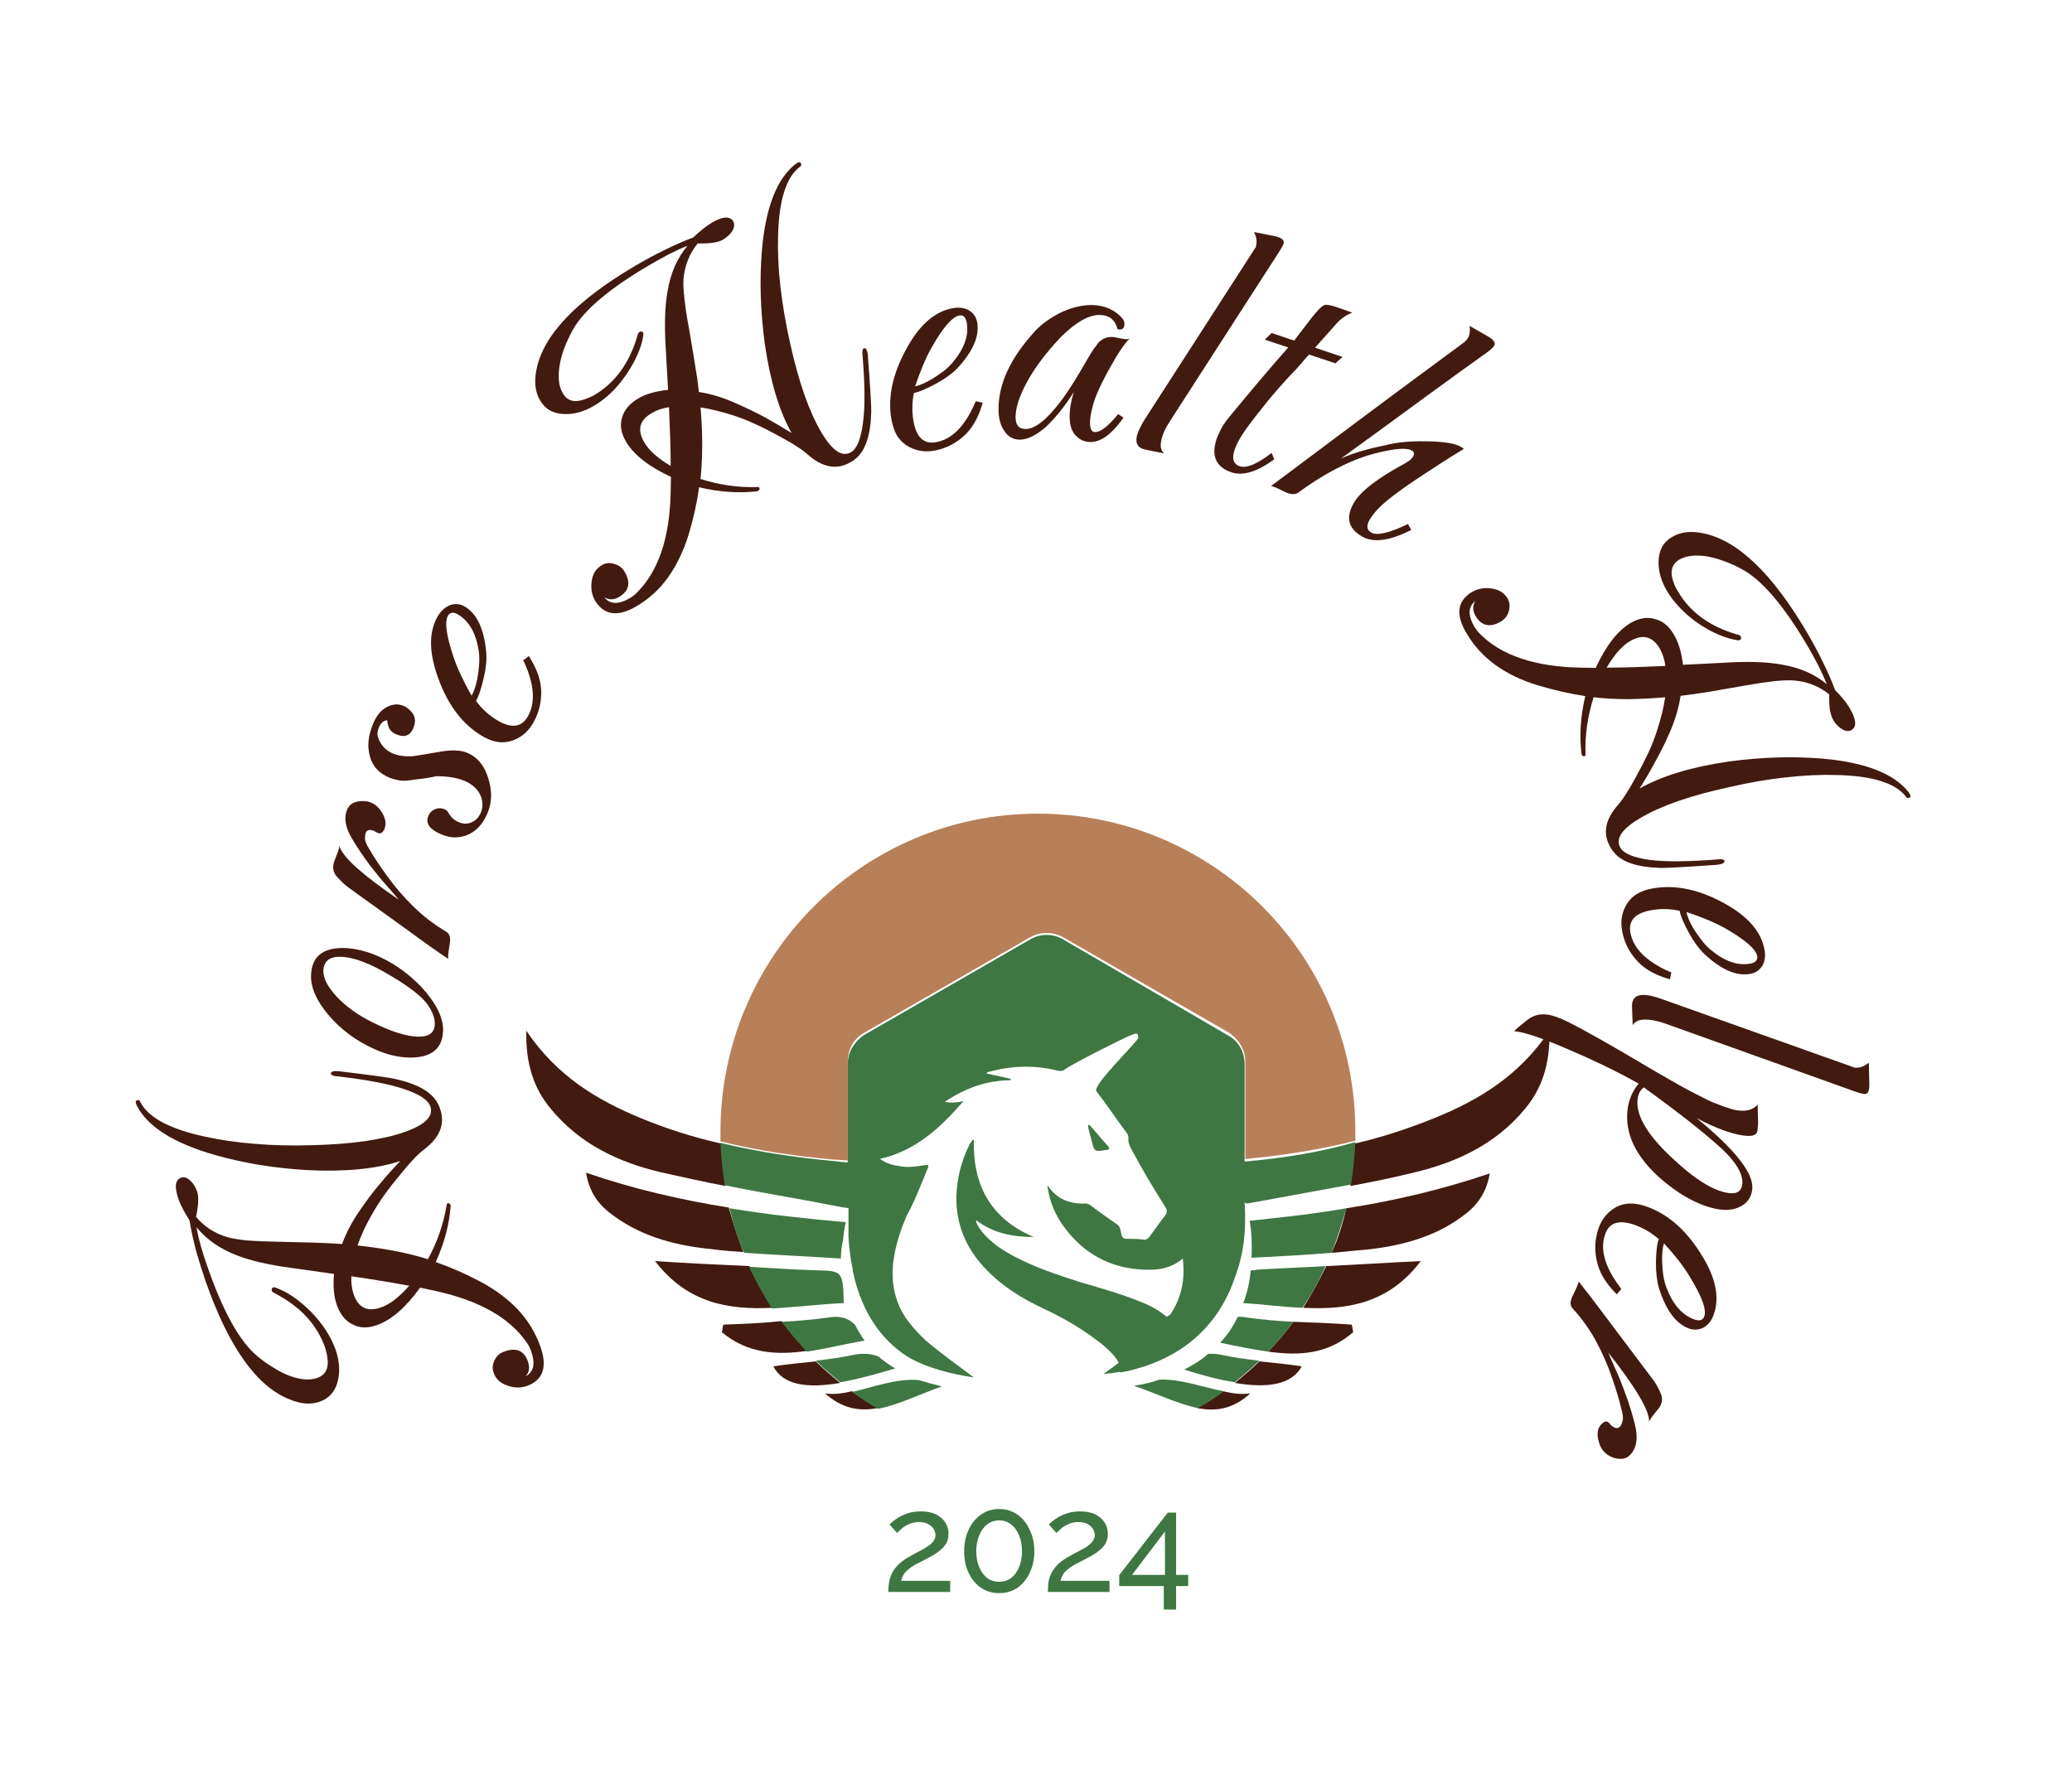<svg xmlns="http://www.w3.org/2000/svg" version="1.1" xmlns:xlink="http://www.w3.org/1999/xlink" xmlns:svgjs="http://svgjs.dev/svgjs" viewBox="0 0 8.74 7.463"><g transform="matrix(1,0,0,1,4.378,5.922)"><g transform="matrix(1,0,0,1,0,0)"><path d=" M -2.098 -0.239 Q -2.054 -0.113 -2.153 -0.075 Q -2.195 -0.06 -2.238 -0.076 Q -2.283 -0.091 -2.296 -0.131 Q -2.306 -0.159 -2.289 -0.188 Q -2.277 -0.211 -2.249 -0.22 Q -2.175 -0.246 -2.151 -0.177 Q -2.138 -0.14 -2.161 -0.115 Q -2.109 -0.142 -2.138 -0.222 Q -2.144 -0.24 -2.154 -0.254 Q -2.262 -0.415 -2.545 -0.476 L -2.606 -0.489 Q -2.697 -0.363 -2.788 -0.331 Q -2.847 -0.31 -2.891 -0.334 Q -2.936 -0.356 -2.957 -0.415 Q -2.976 -0.468 -2.969 -0.547 L -3.147 -0.572 Q -3.291 -0.591 -3.378 -0.625 Q -3.486 -0.666 -3.549 -0.744 Q -3.542 -0.704 -3.53 -0.661 Q -3.518 -0.619 -3.501 -0.572 Q -3.404 -0.294 -3.294 -0.201 Q -3.258 -0.171 -3.222 -0.15 Q -3.187 -0.128 -3.154 -0.116 Q -3.086 -0.092 -3.04 -0.108 Q -2.987 -0.127 -2.997 -0.193 Q -3 -0.216 -3.007 -0.237 Q -3.059 -0.384 -3.224 -0.468 Q -3.232 -0.472 -3.232 -0.48 Q -3.233 -0.487 -3.225 -0.49 Q -3.221 -0.491 -3.218 -0.49 Q -3.18 -0.477 -3.142 -0.451 Q -3.104 -0.425 -3.066 -0.387 Q -2.992 -0.311 -2.962 -0.226 Q -2.939 -0.159 -2.952 -0.1 Q -2.967 -0.03 -3.029 -0.008 Q -3.085 0.012 -3.155 -0.017 Q -3.364 -0.098 -3.51 -0.514 Q -3.533 -0.581 -3.551 -0.645 Q -3.568 -0.71 -3.579 -0.774 Q -3.611 -0.823 -3.625 -0.862 Q -3.652 -0.94 -3.614 -0.953 Q -3.596 -0.959 -3.577 -0.942 Q -3.557 -0.925 -3.547 -0.896 Q -3.541 -0.88 -3.542 -0.853 Q -3.543 -0.826 -3.551 -0.788 Q -3.498 -0.724 -3.415 -0.701 Q -3.385 -0.693 -3.334 -0.688 Q -3.283 -0.684 -3.213 -0.683 Q -3.125 -0.681 -3.056 -0.679 Q -2.986 -0.677 -2.935 -0.673 Q -2.908 -0.747 -2.858 -0.818 Q -2.82 -0.874 -2.778 -0.924 Q -2.736 -0.975 -2.69 -1.023 Q -2.844 -0.973 -3.082 -0.985 Q -3.186 -0.991 -3.284 -1.007 Q -3.381 -1.023 -3.472 -1.049 Q -3.734 -1.124 -3.802 -1.259 L -3.804 -1.266 Q -3.808 -1.277 -3.801 -1.279 Q -3.79 -1.283 -3.787 -1.274 Q -3.738 -1.175 -3.517 -1.127 Q -3.419 -1.105 -3.305 -1.096 Q -3.191 -1.086 -3.063 -1.09 Q -2.813 -1.096 -2.67 -1.146 Q -2.541 -1.192 -2.563 -1.254 Q -2.577 -1.295 -2.674 -1.327 Q -2.767 -1.359 -2.958 -1.381 Q -2.976 -1.382 -2.982 -1.39 L -2.982 -1.391 Q -2.985 -1.397 -2.974 -1.401 Q -2.965 -1.404 -2.947 -1.402 Q -2.748 -1.378 -2.713 -1.37 Q -2.567 -1.338 -2.531 -1.265 Q -2.527 -1.259 -2.526 -1.255 Q -2.524 -1.25 -2.522 -1.244 Q -2.488 -1.149 -2.589 -1.072 Q -2.607 -1.059 -2.631 -1.034 Q -2.656 -1.008 -2.689 -0.967 Q -2.727 -0.922 -2.759 -0.877 Q -2.79 -0.833 -2.813 -0.791 Q -2.831 -0.759 -2.845 -0.729 Q -2.859 -0.698 -2.87 -0.667 Q -2.788 -0.658 -2.714 -0.644 Q -2.64 -0.63 -2.573 -0.609 Q -2.513 -0.719 -2.494 -0.838 Q -2.493 -0.847 -2.484 -0.845 Q -2.478 -0.842 -2.477 -0.834 Q -2.486 -0.715 -2.54 -0.597 Q -2.445 -0.564 -2.351 -0.514 Q -2.256 -0.463 -2.192 -0.395 Q -2.129 -0.327 -2.098 -0.239 M -2.652 -0.497 Q -2.705 -0.507 -2.766 -0.517 Q -2.827 -0.527 -2.896 -0.537 Q -2.898 -0.495 -2.886 -0.46 Q -2.856 -0.375 -2.77 -0.406 Q -2.715 -0.425 -2.652 -0.497 M -2.509 -1.573 Q -2.513 -1.456 -2.656 -1.46 Q -2.727 -1.462 -2.804 -1.498 Q -2.917 -1.55 -2.993 -1.64 Q -3.068 -1.729 -3.066 -1.807 Q -3.062 -1.926 -2.923 -1.922 Q -2.85 -1.919 -2.771 -1.882 Q -2.676 -1.837 -2.599 -1.756 Q -2.507 -1.655 -2.509 -1.573 M -2.544 -1.6 Q -2.543 -1.637 -2.572 -1.68 Q -2.609 -1.734 -2.73 -1.805 Q -2.859 -1.883 -2.94 -1.885 Q -3.012 -1.887 -3.014 -1.826 Q -3.015 -1.778 -2.956 -1.715 Q -2.898 -1.654 -2.808 -1.609 Q -2.689 -1.55 -2.616 -1.548 Q -2.546 -1.546 -2.544 -1.6 M -2.487 -1.876 Q -2.556 -1.922 -2.658 -1.997 Q -2.76 -2.071 -2.891 -2.165 Q -2.92 -2.185 -2.936 -2.201 Q -2.952 -2.217 -2.961 -2.228 Q -2.98 -2.254 -2.968 -2.288 L -2.956 -2.319 Q -2.952 -2.33 -2.949 -2.339 Q -2.947 -2.347 -2.947 -2.354 Q -2.938 -2.319 -2.874 -2.261 Q -2.81 -2.204 -2.696 -2.126 Q -2.714 -2.148 -2.745 -2.183 Q -2.776 -2.217 -2.816 -2.269 Q -2.859 -2.326 -2.894 -2.385 Q -2.929 -2.444 -2.919 -2.489 Q -2.911 -2.525 -2.884 -2.536 Q -2.857 -2.546 -2.827 -2.54 Q -2.791 -2.532 -2.769 -2.497 Q -2.747 -2.463 -2.753 -2.436 Q -2.755 -2.425 -2.762 -2.414 Q -2.77 -2.404 -2.779 -2.406 Q -2.787 -2.408 -2.793 -2.412 Q -2.8 -2.417 -2.809 -2.419 Q -2.833 -2.424 -2.837 -2.402 Q -2.839 -2.394 -2.838 -2.38 Q -2.837 -2.366 -2.82 -2.339 Q -2.789 -2.286 -2.743 -2.223 Q -2.697 -2.159 -2.636 -2.099 Q -2.575 -2.038 -2.496 -1.991 Q -2.474 -1.978 -2.481 -1.939 Q -2.49 -1.885 -2.487 -1.876 M -2.321 -2.493 Q -2.351 -2.419 -2.412 -2.397 Q -2.463 -2.379 -2.515 -2.401 Q -2.591 -2.432 -2.571 -2.48 Q -2.564 -2.498 -2.545 -2.507 Q -2.524 -2.516 -2.504 -2.508 Q -2.492 -2.503 -2.487 -2.494 Q -2.472 -2.465 -2.443 -2.453 Q -2.415 -2.441 -2.39 -2.452 Q -2.363 -2.463 -2.35 -2.493 Q -2.337 -2.524 -2.348 -2.558 Q -2.365 -2.605 -2.42 -2.628 Q -2.468 -2.647 -2.538 -2.647 Q -2.557 -2.642 -2.586 -2.638 Q -2.616 -2.634 -2.656 -2.629 Q -2.678 -2.626 -2.698 -2.63 Q -2.718 -2.634 -2.736 -2.641 Q -2.799 -2.667 -2.817 -2.728 Q -2.836 -2.792 -2.805 -2.866 Q -2.797 -2.887 -2.784 -2.905 Q -2.771 -2.924 -2.753 -2.935 Q -2.713 -2.959 -2.676 -2.944 Q -2.66 -2.937 -2.649 -2.925 Q -2.616 -2.896 -2.634 -2.851 Q -2.654 -2.802 -2.705 -2.823 Q -2.72 -2.829 -2.728 -2.838 Q -2.741 -2.849 -2.745 -2.883 Q -2.768 -2.881 -2.78 -2.852 Q -2.79 -2.827 -2.783 -2.81 Q -2.767 -2.762 -2.719 -2.742 Q -2.686 -2.729 -2.64 -2.731 Q -2.633 -2.731 -2.523 -2.75 Q -2.448 -2.763 -2.408 -2.746 Q -2.344 -2.72 -2.319 -2.64 Q -2.293 -2.56 -2.321 -2.493 M -2.133 -2.865 Q -2.166 -2.812 -2.224 -2.795 Q -2.256 -2.786 -2.287 -2.793 Q -2.318 -2.8 -2.35 -2.82 Q -2.476 -2.898 -2.536 -3.079 Q -2.587 -3.232 -2.529 -3.326 Q -2.509 -3.357 -2.479 -3.369 Q -2.446 -3.38 -2.416 -3.362 Q -2.34 -3.315 -2.327 -3.169 Q -2.323 -3.123 -2.338 -3.06 Q -2.354 -2.991 -2.37 -2.965 Q -2.336 -2.917 -2.284 -2.885 Q -2.195 -2.83 -2.154 -2.895 Q -2.101 -2.981 -2.166 -3.126 L -2.171 -3.136 L -2.147 -3.154 L -2.142 -3.145 Q -2.094 -3.068 -2.095 -2.997 Q -2.096 -2.925 -2.133 -2.865 M -2.389 -2.987 Q -2.374 -3.011 -2.364 -3.061 Q -2.359 -3.09 -2.357 -3.118 Q -2.355 -3.146 -2.358 -3.171 Q -2.374 -3.285 -2.444 -3.328 Q -2.474 -3.347 -2.488 -3.325 Q -2.511 -3.287 -2.465 -3.15 Q -2.442 -3.081 -2.389 -2.987 M -1.695 -3.363 Q -1.81 -3.296 -1.867 -3.386 Q -1.889 -3.424 -1.882 -3.47 Q -1.876 -3.516 -1.84 -3.537 Q -1.814 -3.553 -1.782 -3.541 Q -1.757 -3.533 -1.743 -3.509 Q -1.703 -3.441 -1.767 -3.403 Q -1.8 -3.384 -1.829 -3.402 Q -1.793 -3.356 -1.72 -3.399 Q -1.703 -3.409 -1.692 -3.421 Q -1.554 -3.558 -1.549 -3.848 L -1.548 -3.91 Q -1.688 -3.975 -1.737 -4.058 Q -1.769 -4.112 -1.754 -4.16 Q -1.741 -4.208 -1.687 -4.24 Q -1.639 -4.269 -1.56 -4.277 L -1.57 -4.456 Q -1.579 -4.602 -1.562 -4.694 Q -1.543 -4.808 -1.478 -4.885 Q -1.516 -4.87 -1.555 -4.85 Q -1.595 -4.829 -1.638 -4.804 Q -1.892 -4.655 -1.962 -4.53 Q -1.984 -4.489 -1.999 -4.45 Q -2.013 -4.411 -2.018 -4.376 Q -2.029 -4.305 -2.004 -4.263 Q -1.976 -4.214 -1.913 -4.237 Q -1.891 -4.244 -1.871 -4.255 Q -1.737 -4.334 -1.687 -4.513 Q -1.684 -4.521 -1.676 -4.523 Q -1.669 -4.525 -1.665 -4.518 Q -1.663 -4.513 -1.664 -4.511 Q -1.669 -4.471 -1.688 -4.428 Q -1.706 -4.386 -1.736 -4.342 Q -1.796 -4.254 -1.874 -4.209 Q -1.935 -4.173 -1.996 -4.175 Q -2.067 -4.176 -2.1 -4.233 Q -2.13 -4.284 -2.116 -4.358 Q -2.076 -4.579 -1.696 -4.802 Q -1.635 -4.838 -1.575 -4.867 Q -1.515 -4.897 -1.454 -4.92 Q -1.412 -4.96 -1.376 -4.982 Q -1.306 -5.023 -1.285 -4.988 Q -1.276 -4.972 -1.288 -4.949 Q -1.301 -4.927 -1.328 -4.911 Q -1.343 -4.902 -1.369 -4.898 Q -1.396 -4.894 -1.435 -4.895 Q -1.487 -4.831 -1.495 -4.745 Q -1.497 -4.713 -1.491 -4.663 Q -1.486 -4.612 -1.473 -4.543 Q -1.458 -4.457 -1.447 -4.388 Q -1.435 -4.319 -1.43 -4.268 Q -1.352 -4.256 -1.273 -4.22 Q -1.211 -4.193 -1.153 -4.162 Q -1.095 -4.13 -1.039 -4.095 Q -1.118 -4.236 -1.152 -4.472 Q -1.166 -4.575 -1.169 -4.674 Q -1.172 -4.773 -1.164 -4.868 Q -1.14 -5.139 -1.021 -5.231 L -1.014 -5.235 Q -1.004 -5.241 -1 -5.234 Q -0.995 -5.224 -1.003 -5.219 Q -1.091 -5.153 -1.096 -4.926 Q -1.099 -4.826 -1.086 -4.712 Q -1.073 -4.598 -1.045 -4.473 Q -0.991 -4.229 -0.914 -4.099 Q -0.845 -3.981 -0.788 -4.014 Q -0.751 -4.036 -0.738 -4.137 Q -0.724 -4.235 -0.74 -4.427 Q -0.742 -4.444 -0.736 -4.451 L -0.734 -4.452 Q -0.729 -4.456 -0.723 -4.446 Q -0.718 -4.438 -0.717 -4.42 Q -0.702 -4.219 -0.703 -4.183 Q -0.707 -4.034 -0.771 -3.985 Q -0.776 -3.98 -0.78 -3.978 Q -0.784 -3.975 -0.79 -3.972 Q -0.877 -3.921 -0.972 -4.005 Q -0.988 -4.02 -1.018 -4.039 Q -1.047 -4.058 -1.094 -4.083 Q -1.146 -4.112 -1.195 -4.134 Q -1.245 -4.157 -1.29 -4.171 Q -1.325 -4.182 -1.358 -4.19 Q -1.39 -4.198 -1.423 -4.203 Q -1.416 -4.121 -1.416 -4.046 Q -1.416 -3.971 -1.423 -3.901 Q -1.304 -3.863 -1.183 -3.867 Q -1.174 -3.868 -1.174 -3.859 Q -1.176 -3.852 -1.184 -3.849 Q -1.303 -3.836 -1.429 -3.866 Q -1.443 -3.766 -1.474 -3.664 Q -1.506 -3.562 -1.56 -3.486 Q -1.614 -3.41 -1.695 -3.363 M -1.549 -3.956 Q -1.549 -4.01 -1.551 -4.072 Q -1.553 -4.135 -1.556 -4.204 Q -1.597 -4.198 -1.629 -4.179 Q -1.707 -4.134 -1.66 -4.055 Q -1.631 -4.005 -1.549 -3.956 M -0.44 -4.02 Q -0.501 -4.01 -0.553 -4.042 Q -0.58 -4.06 -0.596 -4.087 Q -0.611 -4.115 -0.618 -4.153 Q -0.643 -4.298 -0.547 -4.464 Q -0.467 -4.603 -0.358 -4.622 Q -0.321 -4.628 -0.293 -4.614 Q -0.262 -4.596 -0.256 -4.561 Q -0.241 -4.474 -0.341 -4.367 Q -0.373 -4.334 -0.43 -4.303 Q -0.493 -4.269 -0.523 -4.264 Q -0.535 -4.206 -0.525 -4.146 Q -0.507 -4.043 -0.431 -4.056 Q -0.331 -4.073 -0.267 -4.218 L -0.262 -4.229 L -0.233 -4.223 L -0.236 -4.212 Q -0.262 -4.126 -0.316 -4.079 Q -0.37 -4.032 -0.44 -4.02 M -0.518 -4.292 Q -0.491 -4.297 -0.446 -4.323 Q -0.421 -4.339 -0.399 -4.355 Q -0.377 -4.372 -0.36 -4.392 Q -0.286 -4.48 -0.3 -4.56 Q -0.306 -4.595 -0.331 -4.591 Q -0.376 -4.583 -0.447 -4.458 Q -0.483 -4.395 -0.518 -4.292 M 0.221 -4.057 Q 0.186 -4.058 0.164 -4.08 Q 0.132 -4.108 0.134 -4.172 Q 0.135 -4.214 0.151 -4.267 Q 0.094 -4.177 0.033 -4.12 Q -0.03 -4.066 -0.078 -4.067 Q -0.12 -4.068 -0.143 -4.106 Q -0.168 -4.142 -0.166 -4.205 Q -0.162 -4.358 -0.02 -4.516 Q 0.003 -4.543 0.032 -4.564 Q 0.062 -4.586 0.096 -4.603 Q 0.166 -4.636 0.231 -4.635 Q 0.309 -4.632 0.355 -4.58 Q 0.366 -4.568 0.365 -4.554 Q 0.364 -4.526 0.336 -4.533 Q 0.321 -4.592 0.262 -4.593 Q 0.194 -4.595 0.1 -4.503 Q 0.067 -4.469 0.037 -4.432 Q 0.007 -4.395 -0.02 -4.354 Q -0.092 -4.24 -0.094 -4.167 Q -0.096 -4.113 -0.054 -4.112 Q -0.008 -4.11 0.055 -4.179 Q 0.09 -4.217 0.127 -4.272 Q 0.164 -4.328 0.205 -4.4 Q 0.222 -4.43 0.235 -4.449 Q 0.249 -4.468 0.257 -4.478 Q 0.283 -4.503 0.319 -4.5 L 0.351 -4.494 Q 0.371 -4.489 0.386 -4.492 Q 0.371 -4.478 0.35 -4.447 Q 0.329 -4.416 0.302 -4.367 Q 0.273 -4.315 0.254 -4.272 Q 0.235 -4.229 0.228 -4.195 Q 0.224 -4.179 0.222 -4.166 Q 0.22 -4.152 0.22 -4.141 Q 0.219 -4.099 0.241 -4.099 Q 0.274 -4.098 0.332 -4.167 L 0.338 -4.175 L 0.361 -4.16 L 0.354 -4.15 Q 0.285 -4.056 0.221 -4.057 M 0.453 -4.025 Q 0.408 -4.034 0.417 -4.08 Q 0.423 -4.108 0.451 -4.153 L 0.915 -4.873 Q 0.919 -4.878 0.92 -4.882 Q 0.921 -4.887 0.921 -4.89 Q 0.926 -4.914 0.912 -4.943 L 0.997 -4.926 Q 1.041 -4.917 1.037 -4.896 Q 1.035 -4.887 1.021 -4.865 L 0.559 -4.148 Q 0.528 -4.102 0.52 -4.062 Q 0.513 -4.026 0.532 -4.009 L 0.453 -4.025 M 0.817 -3.929 Q 0.718 -3.962 0.754 -4.071 Q 0.762 -4.092 0.773 -4.113 Q 0.785 -4.135 0.801 -4.155 Q 0.954 -4.341 1.056 -4.456 L 0.957 -4.489 L 0.986 -4.517 L 1.081 -4.485 L 1.153 -4.579 Q 1.192 -4.629 1.209 -4.635 Q 1.222 -4.639 1.261 -4.626 L 1.326 -4.603 Q 1.286 -4.587 1.259 -4.556 L 1.169 -4.455 L 1.285 -4.416 L 1.255 -4.389 L 1.144 -4.426 Q 1.125 -4.406 1.107 -4.384 Q 1.089 -4.363 1.068 -4.342 Q 1.012 -4.282 0.968 -4.228 Q 0.917 -4.165 0.883 -4.119 Q 0.85 -4.072 0.837 -4.043 Q 0.805 -3.97 0.851 -3.955 Q 0.894 -3.94 0.986 -4.011 L 0.997 -3.984 Q 0.889 -3.905 0.817 -3.929 M 0.983 -3.871 Q 1.092 -3.953 1.297 -4.106 Q 1.501 -4.259 1.801 -4.48 Q 1.805 -4.484 1.808 -4.488 Q 1.811 -4.491 1.814 -4.496 Q 1.825 -4.515 1.821 -4.547 L 1.896 -4.504 Q 1.935 -4.482 1.925 -4.464 Q 1.919 -4.454 1.9 -4.439 Q 1.803 -4.37 1.648 -4.257 Q 1.493 -4.143 1.278 -3.987 Q 1.315 -4.004 1.362 -4.018 Q 1.409 -4.032 1.464 -4.043 Q 1.502 -4.053 1.545 -4.057 Q 1.589 -4.061 1.636 -4.06 Q 1.745 -4.059 1.784 -4.037 Q 1.794 -4.031 1.797 -4.028 Q 1.752 -4.001 1.713 -3.976 Q 1.673 -3.95 1.638 -3.927 Q 1.468 -3.817 1.424 -3.763 Q 1.408 -3.744 1.399 -3.729 Q 1.378 -3.691 1.406 -3.675 Q 1.443 -3.654 1.561 -3.711 L 1.575 -3.686 Q 1.439 -3.617 1.368 -3.658 Q 1.28 -3.708 1.332 -3.799 Q 1.374 -3.873 1.547 -3.966 Q 1.574 -3.981 1.583 -3.996 Q 1.592 -4.013 1.577 -4.021 Q 1.562 -4.03 1.528 -4.028 Q 1.494 -4.026 1.443 -4.014 Q 1.362 -3.996 1.276 -3.953 Q 1.19 -3.911 1.099 -3.844 Q 1.077 -3.829 1.041 -3.847 Q 0.994 -3.871 0.983 -3.871 M 1.807 -3.252 Q 1.739 -3.367 1.829 -3.423 Q 1.868 -3.446 1.913 -3.439 Q 1.96 -3.433 1.981 -3.397 Q 1.996 -3.37 1.985 -3.339 Q 1.977 -3.314 1.952 -3.299 Q 1.884 -3.26 1.846 -3.323 Q 1.827 -3.357 1.845 -3.386 Q 1.799 -3.35 1.842 -3.276 Q 1.852 -3.26 1.864 -3.248 Q 2.001 -3.11 2.291 -3.105 L 2.353 -3.104 Q 2.418 -3.245 2.501 -3.294 Q 2.556 -3.325 2.603 -3.31 Q 2.652 -3.298 2.683 -3.244 Q 2.712 -3.195 2.721 -3.117 L 2.9 -3.126 Q 3.045 -3.135 3.137 -3.118 Q 3.251 -3.099 3.328 -3.035 Q 3.313 -3.072 3.293 -3.112 Q 3.273 -3.151 3.248 -3.194 Q 3.099 -3.448 2.974 -3.518 Q 2.933 -3.541 2.893 -3.555 Q 2.854 -3.569 2.819 -3.575 Q 2.748 -3.585 2.706 -3.561 Q 2.658 -3.532 2.68 -3.469 Q 2.687 -3.447 2.699 -3.428 Q 2.777 -3.293 2.956 -3.243 Q 2.965 -3.241 2.966 -3.232 Q 2.968 -3.226 2.961 -3.222 Q 2.957 -3.219 2.955 -3.22 Q 2.914 -3.226 2.872 -3.244 Q 2.829 -3.262 2.785 -3.292 Q 2.698 -3.353 2.652 -3.431 Q 2.617 -3.492 2.618 -3.552 Q 2.619 -3.624 2.676 -3.657 Q 2.727 -3.687 2.801 -3.673 Q 3.022 -3.632 3.245 -3.252 Q 3.281 -3.191 3.31 -3.131 Q 3.34 -3.071 3.363 -3.01 Q 3.404 -2.969 3.425 -2.933 Q 3.466 -2.862 3.432 -2.842 Q 3.415 -2.832 3.393 -2.845 Q 3.37 -2.858 3.355 -2.884 Q 3.346 -2.899 3.341 -2.926 Q 3.337 -2.952 3.338 -2.992 Q 3.274 -3.044 3.188 -3.051 Q 3.157 -3.053 3.106 -3.048 Q 3.055 -3.042 2.986 -3.03 Q 2.9 -3.015 2.831 -3.003 Q 2.762 -2.992 2.711 -2.986 Q 2.699 -2.908 2.664 -2.829 Q 2.637 -2.767 2.605 -2.71 Q 2.574 -2.652 2.538 -2.595 Q 2.68 -2.675 2.915 -2.709 Q 3.019 -2.723 3.118 -2.726 Q 3.217 -2.729 3.311 -2.721 Q 3.582 -2.697 3.674 -2.578 L 3.678 -2.571 Q 3.684 -2.561 3.677 -2.557 Q 3.667 -2.551 3.662 -2.56 Q 3.596 -2.647 3.369 -2.652 Q 3.269 -2.655 3.155 -2.642 Q 3.042 -2.63 2.917 -2.601 Q 2.672 -2.548 2.542 -2.471 Q 2.424 -2.402 2.457 -2.345 Q 2.479 -2.308 2.58 -2.294 Q 2.678 -2.281 2.87 -2.296 Q 2.887 -2.299 2.895 -2.292 L 2.896 -2.291 Q 2.899 -2.285 2.889 -2.279 Q 2.881 -2.275 2.863 -2.273 Q 2.663 -2.259 2.627 -2.26 Q 2.477 -2.264 2.428 -2.328 Q 2.424 -2.333 2.421 -2.337 Q 2.419 -2.341 2.415 -2.347 Q 2.364 -2.434 2.449 -2.528 Q 2.463 -2.544 2.482 -2.574 Q 2.501 -2.604 2.526 -2.65 Q 2.555 -2.703 2.578 -2.752 Q 2.6 -2.801 2.614 -2.847 Q 2.625 -2.882 2.633 -2.914 Q 2.641 -2.947 2.646 -2.98 Q 2.565 -2.973 2.489 -2.972 Q 2.414 -2.972 2.344 -2.98 Q 2.306 -2.86 2.31 -2.74 Q 2.311 -2.731 2.302 -2.731 Q 2.295 -2.733 2.293 -2.741 Q 2.279 -2.859 2.309 -2.985 Q 2.21 -3 2.107 -3.031 Q 2.005 -3.062 1.929 -3.117 Q 1.854 -3.171 1.807 -3.252 M 2.399 -3.105 Q 2.453 -3.105 2.516 -3.107 Q 2.578 -3.109 2.647 -3.112 Q 2.641 -3.154 2.623 -3.186 Q 2.577 -3.263 2.498 -3.217 Q 2.448 -3.188 2.399 -3.105 M 2.464 -1.996 Q 2.453 -2.058 2.485 -2.109 Q 2.503 -2.137 2.53 -2.152 Q 2.558 -2.168 2.596 -2.174 Q 2.742 -2.199 2.907 -2.104 Q 3.046 -2.024 3.065 -1.914 Q 3.072 -1.878 3.057 -1.849 Q 3.039 -1.819 3.005 -1.813 Q 2.917 -1.797 2.81 -1.898 Q 2.777 -1.93 2.746 -1.986 Q 2.712 -2.049 2.707 -2.079 Q 2.649 -2.092 2.589 -2.082 Q 2.486 -2.064 2.499 -1.988 Q 2.517 -1.888 2.662 -1.823 L 2.672 -1.819 L 2.666 -1.79 L 2.656 -1.793 Q 2.569 -1.819 2.523 -1.873 Q 2.476 -1.926 2.464 -1.996 M 2.736 -2.074 Q 2.74 -2.047 2.766 -2.003 Q 2.782 -1.978 2.799 -1.956 Q 2.816 -1.933 2.835 -1.917 Q 2.923 -1.842 3.004 -1.856 Q 3.038 -1.862 3.034 -1.888 Q 3.026 -1.932 2.901 -2.004 Q 2.838 -2.04 2.736 -2.074 M 2.506 -1.676 Q 2.505 -1.723 2.552 -1.724 Q 2.581 -1.725 2.631 -1.707 L 3.438 -1.42 Q 3.443 -1.417 3.447 -1.417 Q 3.452 -1.417 3.455 -1.417 Q 3.48 -1.418 3.505 -1.438 L 3.507 -1.351 Q 3.509 -1.306 3.488 -1.306 Q 3.478 -1.306 3.454 -1.314 L 2.65 -1.602 Q 2.598 -1.621 2.558 -1.62 Q 2.521 -1.619 2.509 -1.596 L 2.506 -1.676 M 2.009 -1.571 Q 2.019 -1.582 2.033 -1.593 Q 2.046 -1.604 2.065 -1.619 Q 2.103 -1.648 2.149 -1.641 Q 2.182 -1.637 2.239 -1.609 Q 2.283 -1.587 2.37 -1.538 Q 2.457 -1.489 2.588 -1.411 Q 2.627 -1.388 2.68 -1.358 Q 2.733 -1.327 2.803 -1.292 Q 2.82 -1.283 2.842 -1.273 Q 2.864 -1.264 2.893 -1.253 Q 2.911 -1.247 2.925 -1.243 Q 2.94 -1.238 2.951 -1.237 Q 3.007 -1.229 3.036 -1.261 L 3.038 -1.181 Q 3.037 -1.168 3.036 -1.16 Q 3.035 -1.152 3.035 -1.15 Q 3.031 -1.123 2.975 -1.131 Q 2.897 -1.142 2.779 -1.204 Q 3.027 -1.001 3.013 -0.902 Q 3.007 -0.854 2.963 -0.831 Q 2.926 -0.812 2.875 -0.819 Q 2.805 -0.829 2.721 -0.879 Q 2.636 -0.933 2.578 -0.997 Q 2.47 -1.117 2.488 -1.246 Q 2.497 -1.305 2.534 -1.35 Q 2.461 -1.391 2.386 -1.427 Q 2.311 -1.463 2.231 -1.497 Q 2.072 -1.566 2.009 -1.571 M 2.53 -1.286 Q 2.516 -1.187 2.668 -1.043 Q 2.815 -0.902 2.914 -0.888 Q 2.965 -0.881 2.971 -0.924 Q 2.979 -0.985 2.888 -1.072 Q 2.836 -1.12 2.753 -1.186 Q 2.669 -1.252 2.556 -1.334 Q 2.534 -1.318 2.53 -1.286 M 2.365 -0.74 Q 2.386 -0.799 2.439 -0.829 Q 2.468 -0.844 2.5 -0.844 Q 2.531 -0.844 2.568 -0.831 Q 2.707 -0.782 2.805 -0.618 Q 2.888 -0.48 2.851 -0.376 Q 2.839 -0.341 2.812 -0.323 Q 2.782 -0.305 2.748 -0.316 Q 2.665 -0.345 2.62 -0.486 Q 2.607 -0.529 2.607 -0.594 Q 2.608 -0.665 2.619 -0.694 Q 2.574 -0.733 2.517 -0.754 Q 2.418 -0.788 2.393 -0.715 Q 2.359 -0.62 2.454 -0.493 L 2.461 -0.483 L 2.442 -0.461 L 2.434 -0.469 Q 2.371 -0.534 2.357 -0.604 Q 2.342 -0.673 2.365 -0.74 M 2.641 -0.676 Q 2.632 -0.65 2.633 -0.599 Q 2.634 -0.569 2.638 -0.541 Q 2.642 -0.514 2.651 -0.49 Q 2.692 -0.382 2.769 -0.355 Q 2.802 -0.343 2.811 -0.368 Q 2.826 -0.41 2.751 -0.533 Q 2.714 -0.596 2.641 -0.676 M 2.281 -0.515 Q 2.333 -0.45 2.408 -0.349 Q 2.484 -0.248 2.581 -0.119 Q 2.603 -0.092 2.613 -0.072 Q 2.624 -0.052 2.629 -0.038 Q 2.64 -0.008 2.618 0.021 L 2.597 0.047 Q 2.59 0.056 2.585 0.064 Q 2.58 0.071 2.578 0.077 Q 2.58 0.042 2.536 -0.032 Q 2.492 -0.106 2.406 -0.215 Q 2.417 -0.188 2.436 -0.146 Q 2.456 -0.103 2.478 -0.042 Q 2.503 0.025 2.519 0.092 Q 2.535 0.158 2.512 0.198 Q 2.493 0.231 2.464 0.233 Q 2.435 0.235 2.409 0.22 Q 2.377 0.201 2.366 0.162 Q 2.355 0.122 2.368 0.099 Q 2.374 0.089 2.384 0.081 Q 2.394 0.073 2.403 0.077 Q 2.41 0.081 2.414 0.088 Q 2.419 0.094 2.428 0.099 Q 2.448 0.111 2.46 0.091 Q 2.464 0.084 2.467 0.07 Q 2.47 0.057 2.462 0.026 Q 2.448 -0.034 2.422 -0.108 Q 2.397 -0.183 2.357 -0.258 Q 2.317 -0.334 2.255 -0.402 Q 2.238 -0.421 2.257 -0.457 Q 2.281 -0.506 2.281 -0.515" fill="#431a10" fill-rule="nonzero"></path></g><g transform="matrix(1,0,0,1,0,0)"><path d=" M -0.631 0.795 Q -0.631 0.771 -0.627 0.751 Q -0.623 0.73 -0.613 0.711 Q -0.603 0.693 -0.584 0.675 Q -0.565 0.658 -0.535 0.642 Q -0.518 0.632 -0.5 0.623 Q -0.482 0.614 -0.467 0.604 Q -0.451 0.594 -0.442 0.582 Q -0.432 0.57 -0.432 0.555 Q -0.432 0.541 -0.44 0.529 Q -0.448 0.516 -0.464 0.508 Q -0.479 0.5 -0.502 0.5 Q -0.519 0.5 -0.534 0.505 Q -0.548 0.51 -0.56 0.517 Q -0.571 0.524 -0.579 0.532 Q -0.588 0.54 -0.594 0.546 L -0.626 0.51 Q -0.621 0.505 -0.61 0.496 Q -0.599 0.487 -0.582 0.477 Q -0.565 0.468 -0.543 0.461 Q -0.52 0.455 -0.493 0.455 Q -0.457 0.455 -0.431 0.467 Q -0.405 0.48 -0.391 0.501 Q -0.377 0.523 -0.377 0.549 Q -0.377 0.572 -0.386 0.589 Q -0.396 0.606 -0.411 0.618 Q -0.426 0.631 -0.442 0.64 Q -0.458 0.649 -0.471 0.656 Q -0.497 0.669 -0.516 0.679 Q -0.535 0.69 -0.547 0.7 Q -0.559 0.71 -0.566 0.721 Q -0.573 0.733 -0.577 0.748 L -0.37 0.748 L -0.37 0.795 L -0.631 0.795 M -0.015 0.623 Q -0.015 0.675 -0.035 0.715 Q -0.054 0.755 -0.087 0.778 Q -0.121 0.8 -0.163 0.8 Q -0.206 0.8 -0.239 0.778 Q -0.273 0.755 -0.292 0.715 Q -0.311 0.675 -0.311 0.623 Q -0.311 0.572 -0.292 0.532 Q -0.273 0.491 -0.239 0.468 Q -0.206 0.445 -0.163 0.445 Q -0.121 0.445 -0.087 0.468 Q -0.054 0.491 -0.035 0.532 Q -0.015 0.572 -0.015 0.623 M -0.067 0.623 Q -0.067 0.585 -0.08 0.555 Q -0.092 0.526 -0.113 0.51 Q -0.135 0.493 -0.163 0.493 Q -0.192 0.493 -0.214 0.51 Q -0.235 0.526 -0.247 0.555 Q -0.26 0.585 -0.26 0.623 Q -0.26 0.662 -0.247 0.691 Q -0.235 0.72 -0.214 0.736 Q -0.192 0.752 -0.163 0.752 Q -0.135 0.752 -0.113 0.736 Q -0.092 0.72 -0.08 0.691 Q -0.067 0.662 -0.067 0.623 M 0.042 0.795 Q 0.042 0.771 0.045 0.751 Q 0.049 0.73 0.059 0.711 Q 0.07 0.693 0.088 0.675 Q 0.107 0.658 0.137 0.642 Q 0.154 0.632 0.172 0.623 Q 0.19 0.614 0.206 0.604 Q 0.221 0.594 0.23 0.582 Q 0.24 0.57 0.24 0.555 Q 0.24 0.541 0.232 0.529 Q 0.224 0.516 0.209 0.508 Q 0.193 0.5 0.17 0.5 Q 0.153 0.5 0.138 0.505 Q 0.124 0.51 0.113 0.517 Q 0.101 0.524 0.093 0.532 Q 0.084 0.54 0.078 0.546 L 0.046 0.51 Q 0.051 0.505 0.062 0.496 Q 0.073 0.487 0.09 0.477 Q 0.107 0.468 0.13 0.461 Q 0.152 0.455 0.179 0.455 Q 0.215 0.455 0.241 0.467 Q 0.267 0.48 0.281 0.501 Q 0.295 0.523 0.295 0.549 Q 0.295 0.572 0.286 0.589 Q 0.276 0.606 0.261 0.618 Q 0.246 0.631 0.23 0.64 Q 0.214 0.649 0.201 0.656 Q 0.175 0.669 0.156 0.679 Q 0.137 0.69 0.125 0.7 Q 0.113 0.71 0.106 0.721 Q 0.099 0.733 0.095 0.748 L 0.302 0.748 L 0.302 0.795 L 0.042 0.795 M 0.531 0.869 L 0.531 0.77 L 0.343 0.77 L 0.343 0.724 L 0.548 0.46 L 0.583 0.46 L 0.583 0.723 L 0.634 0.723 L 0.634 0.77 L 0.583 0.77 L 0.583 0.869 L 0.531 0.869 M 0.397 0.723 L 0.536 0.723 L 0.536 0.54 L 0.397 0.723" fill="#3e7742" fill-rule="nonzero"></path></g><g transform="matrix(1,0,0,1,0,0)"><g clip-path="url(#SvgjsClipPath1001)"><g clip-path="url(#SvgjsClipPath1000906d6cbe-f902-49fc-ac2c-7c7a9bd32fde)"><path d=" M -0.802 -1.026 L -0.802 -1.443 C -0.802 -1.496 -0.775 -1.543 -0.728 -1.567 L -0.035 -1.966 C 0.009 -1.992 0.065 -1.992 0.109 -1.966 L 0.802 -1.567 C 0.846 -1.54 0.875 -1.493 0.875 -1.443 L 0.875 -1.032 C 1.034 -1.047 1.186 -1.07 1.339 -1.109 C 1.339 -1.123 1.339 -1.135 1.339 -1.15 C 1.339 -1.89 0.74 -2.489 0 -2.489 C -0.74 -2.489 -1.339 -1.887 -1.339 -1.147 C -1.339 -1.132 -1.339 -1.12 -1.339 -1.106 C -1.183 -1.067 -1.022 -1.044 -0.86 -1.029 C -0.84 -1.029 -0.819 -1.026 -0.802 -1.026 Z" fill="#b88059" transform="matrix(1,0,0,1,0,0)" fill-rule="nonzero"></path></g><g clip-path="url(#SvgjsClipPath1000906d6cbe-f902-49fc-ac2c-7c7a9bd32fde)"><path d=" M -1.906 -0.974 C -1.891 -0.882 -1.844 -0.83 -1.785 -0.789 C -1.662 -0.7 -1.518 -0.665 -1.371 -0.651 C -1.327 -0.645 -1.286 -0.642 -1.242 -0.639 C -1.266 -0.7 -1.286 -0.762 -1.304 -0.827 C -1.506 -0.859 -1.709 -0.906 -1.906 -0.974 Z" fill="#431a10" transform="matrix(1,0,0,1,0,0)" fill-rule="nonzero"></path></g><g clip-path="url(#SvgjsClipPath1000906d6cbe-f902-49fc-ac2c-7c7a9bd32fde)"><path d=" M -1.615 -0.601 C -1.477 -0.422 -1.304 -0.395 -1.119 -0.404 C -1.157 -0.46 -1.189 -0.518 -1.216 -0.58 C -1.348 -0.586 -1.48 -0.592 -1.615 -0.601 Z" fill="#431a10" transform="matrix(1,0,0,1,0,0)" fill-rule="nonzero"></path></g><g clip-path="url(#SvgjsClipPath1000906d6cbe-f902-49fc-ac2c-7c7a9bd32fde)"><path d=" M -1.327 -0.333 C -1.33 -0.322 -1.33 -0.313 -1.333 -0.301 C -1.224 -0.21 -1.101 -0.204 -0.975 -0.222 C -1.013 -0.263 -1.048 -0.304 -1.081 -0.348 C -1.163 -0.339 -1.245 -0.336 -1.327 -0.333 Z" fill="#431a10" transform="matrix(1,0,0,1,0,0)" fill-rule="nonzero"></path></g><g clip-path="url(#SvgjsClipPath1000906d6cbe-f902-49fc-ac2c-7c7a9bd32fde)"><path d=" M -1.116 -0.157 C -1.075 -0.078 -0.975 -0.063 -0.834 -0.087 C -0.869 -0.116 -0.904 -0.145 -0.937 -0.178 C -0.995 -0.172 -1.057 -0.166 -1.116 -0.157 Z" fill="#431a10" transform="matrix(1,0,0,1,0,0)" fill-rule="nonzero"></path></g><g clip-path="url(#SvgjsClipPath1000906d6cbe-f902-49fc-ac2c-7c7a9bd32fde)"><path d=" M -0.898 -0.043 C -0.825 0.022 -0.752 0.034 -0.675 0.019 C -0.714 -0.002 -0.749 -0.025 -0.784 -0.052 C -0.822 -0.043 -0.86 -0.037 -0.898 -0.043 Z" fill="#431a10" transform="matrix(1,0,0,1,0,0)" fill-rule="nonzero"></path></g><g clip-path="url(#SvgjsClipPath1000906d6cbe-f902-49fc-ac2c-7c7a9bd32fde)"><path d=" M 1.371 -0.648 C 1.518 -0.662 1.665 -0.698 1.785 -0.786 C 1.844 -0.827 1.891 -0.88 1.906 -0.971 C 1.706 -0.903 1.506 -0.856 1.301 -0.824 C 1.286 -0.759 1.266 -0.695 1.239 -0.636 C 1.283 -0.639 1.327 -0.645 1.371 -0.648 Z" fill="#431a10" transform="matrix(1,0,0,1,0,0)" fill-rule="nonzero"></path></g><g clip-path="url(#SvgjsClipPath1000906d6cbe-f902-49fc-ac2c-7c7a9bd32fde)"><path d=" M 1.615 -0.601 C 1.48 -0.595 1.348 -0.586 1.216 -0.58 C 1.186 -0.518 1.154 -0.46 1.119 -0.404 C 1.301 -0.395 1.477 -0.419 1.615 -0.601 Z" fill="#431a10" transform="matrix(1,0,0,1,0,0)" fill-rule="nonzero"></path></g><g clip-path="url(#SvgjsClipPath1000906d6cbe-f902-49fc-ac2c-7c7a9bd32fde)"><path d=" M 2.158 -1.573 C 2.029 -1.382 1.862 -1.282 1.674 -1.205 C 1.565 -1.161 1.451 -1.123 1.336 -1.097 C 1.333 -1.035 1.327 -0.976 1.318 -0.918 C 1.409 -0.935 1.5 -0.953 1.591 -0.976 C 1.768 -1.018 1.935 -1.097 2.055 -1.244 C 2.126 -1.329 2.161 -1.432 2.158 -1.573 Z" fill="#431a10" transform="matrix(1,0,0,1,0,0)" fill-rule="nonzero"></path></g><g clip-path="url(#SvgjsClipPath1000906d6cbe-f902-49fc-ac2c-7c7a9bd32fde)"><path d=" M -1.677 -1.205 C -1.862 -1.282 -2.029 -1.382 -2.158 -1.573 C -2.161 -1.432 -2.126 -1.329 -2.055 -1.244 C -1.932 -1.094 -1.768 -1.018 -1.591 -0.976 C -1.5 -0.956 -1.409 -0.935 -1.318 -0.918 C -1.327 -0.976 -1.333 -1.035 -1.336 -1.097 C -1.453 -1.123 -1.565 -1.159 -1.677 -1.205 Z" fill="#431a10" transform="matrix(1,0,0,1,0,0)" fill-rule="nonzero"></path></g><g clip-path="url(#SvgjsClipPath1000906d6cbe-f902-49fc-ac2c-7c7a9bd32fde)"><path d=" M 1.113 -0.157 C 1.054 -0.166 0.992 -0.172 0.934 -0.178 C 0.901 -0.145 0.866 -0.116 0.831 -0.087 C 0.972 -0.063 1.072 -0.081 1.113 -0.157 Z" fill="#431a10" transform="matrix(1,0,0,1,0,0)" fill-rule="nonzero"></path></g><g clip-path="url(#SvgjsClipPath1000906d6cbe-f902-49fc-ac2c-7c7a9bd32fde)"><path d=" M 0.896 -0.043 C 0.857 -0.037 0.819 -0.043 0.781 -0.052 C 0.746 -0.025 0.711 -0.005 0.672 0.019 C 0.749 0.034 0.822 0.025 0.896 -0.043 Z" fill="#431a10" transform="matrix(1,0,0,1,0,0)" fill-rule="nonzero"></path></g><g clip-path="url(#SvgjsClipPath1000906d6cbe-f902-49fc-ac2c-7c7a9bd32fde)"><path d=" M 0.288 -1.07 C 0.291 -1.07 0.291 -1.07 0.294 -1.07 C 0.302 -1.073 0.302 -1.076 0.297 -1.085 C 0.27 -1.114 0.244 -1.147 0.217 -1.176 C 0.214 -1.176 0.214 -1.176 0.211 -1.173 C 0.214 -1.153 0.22 -1.132 0.226 -1.112 C 0.238 -1.062 0.238 -1.062 0.288 -1.07 Z" fill="#3e7742" transform="matrix(1,0,0,1,0,0)" fill-rule="nonzero"></path></g><g clip-path="url(#SvgjsClipPath1000906d6cbe-f902-49fc-ac2c-7c7a9bd32fde)"><path d=" M -0.822 -0.689 C -0.819 -0.718 -0.816 -0.744 -0.81 -0.765 C -0.975 -0.78 -1.139 -0.797 -1.301 -0.824 C -1.286 -0.759 -1.266 -0.695 -1.239 -0.636 C -1.107 -0.627 -0.972 -0.621 -0.831 -0.612 C -0.831 -0.639 -0.828 -0.665 -0.822 -0.689 Z" fill="#3e7742" transform="matrix(1,0,0,1,0,0)" fill-rule="nonzero"></path></g><g clip-path="url(#SvgjsClipPath1000906d6cbe-f902-49fc-ac2c-7c7a9bd32fde)"><path d=" M -0.931 -0.562 C -1.025 -0.565 -1.122 -0.571 -1.219 -0.577 C -1.189 -0.515 -1.157 -0.457 -1.122 -0.401 C -1.022 -0.407 -0.919 -0.419 -0.819 -0.424 C -0.822 -0.557 -0.825 -0.56 -0.931 -0.562 Z" fill="#3e7742" transform="matrix(1,0,0,1,0,0)" fill-rule="nonzero"></path></g><g clip-path="url(#SvgjsClipPath1000906d6cbe-f902-49fc-ac2c-7c7a9bd32fde)"><path d=" M -0.772 -0.333 C -0.799 -0.36 -0.834 -0.372 -0.884 -0.363 C -0.948 -0.354 -1.016 -0.348 -1.081 -0.345 C -1.048 -0.301 -1.013 -0.26 -0.975 -0.219 C -0.896 -0.231 -0.813 -0.251 -0.731 -0.266 C -0.746 -0.286 -0.76 -0.31 -0.772 -0.333 Z" fill="#3e7742" transform="matrix(1,0,0,1,0,0)" fill-rule="nonzero"></path></g><g clip-path="url(#SvgjsClipPath1000906d6cbe-f902-49fc-ac2c-7c7a9bd32fde)"><path d=" M -0.672 -0.198 C -0.702 -0.21 -0.731 -0.213 -0.769 -0.207 C -0.825 -0.195 -0.881 -0.187 -0.937 -0.181 C -0.904 -0.148 -0.869 -0.119 -0.834 -0.09 C -0.766 -0.101 -0.69 -0.122 -0.602 -0.148 C -0.628 -0.163 -0.652 -0.181 -0.672 -0.198 Z" fill="#3e7742" transform="matrix(1,0,0,1,0,0)" fill-rule="nonzero"></path></g><g clip-path="url(#SvgjsClipPath1000906d6cbe-f902-49fc-ac2c-7c7a9bd32fde)"><path d=" M -0.502 -0.099 C -0.599 -0.107 -0.693 -0.069 -0.784 -0.049 C -0.749 -0.022 -0.714 -0.002 -0.675 0.022 C -0.59 0.007 -0.499 -0.04 -0.405 -0.072 C -0.44 -0.081 -0.473 -0.09 -0.502 -0.099 Z" fill="#3e7742" transform="matrix(1,0,0,1,0,0)" fill-rule="nonzero"></path></g><g clip-path="url(#SvgjsClipPath1000906d6cbe-f902-49fc-ac2c-7c7a9bd32fde)"><path d=" M 0.901 -0.615 C 1.016 -0.621 1.13 -0.627 1.239 -0.636 C 1.263 -0.698 1.283 -0.759 1.301 -0.824 C 1.166 -0.8 1.031 -0.786 0.893 -0.771 C 0.901 -0.73 0.904 -0.674 0.901 -0.615 Z" fill="#3e7742" transform="matrix(1,0,0,1,0,0)" fill-rule="nonzero"></path></g><g clip-path="url(#SvgjsClipPath1000906d6cbe-f902-49fc-ac2c-7c7a9bd32fde)"><path d=" M 0.898 -0.562 C 0.893 -0.515 0.884 -0.468 0.866 -0.424 C 0.948 -0.419 1.034 -0.407 1.116 -0.404 C 1.154 -0.46 1.186 -0.518 1.213 -0.58 C 1.116 -0.574 1.022 -0.571 0.925 -0.565 C 0.916 -0.562 0.907 -0.562 0.898 -0.562 Z" fill="#3e7742" transform="matrix(1,0,0,1,0,0)" fill-rule="nonzero"></path></g><g clip-path="url(#SvgjsClipPath1000906d6cbe-f902-49fc-ac2c-7c7a9bd32fde)"><path d=" M 0.872 -1.021 L 0.872 -1.432 C 0.872 -1.484 0.846 -1.531 0.799 -1.555 L 0.109 -1.957 C 0.065 -1.984 0.009 -1.984 -0.035 -1.957 L -0.728 -1.558 C -0.772 -1.531 -0.802 -1.484 -0.802 -1.435 L -0.802 -1.018 C -0.822 -1.018 -0.843 -1.021 -0.86 -1.023 C -1.022 -1.038 -1.183 -1.062 -1.339 -1.1 C -1.336 -1.038 -1.33 -0.979 -1.321 -0.921 C -1.16 -0.888 -0.995 -0.862 -0.834 -0.83 C -0.822 -0.827 -0.81 -0.827 -0.799 -0.824 L -0.799 -0.703 C -0.796 -0.653 -0.79 -0.606 -0.781 -0.565 C -0.781 -0.565 -0.781 -0.565 -0.781 -0.562 C -0.781 -0.562 -0.781 -0.56 -0.781 -0.56 C -0.74 -0.363 -0.64 -0.251 -0.537 -0.19 C -0.458 -0.148 -0.367 -0.125 -0.27 -0.11 C -0.344 -0.166 -0.411 -0.213 -0.473 -0.266 C -0.529 -0.319 -0.57 -0.369 -0.59 -0.424 C -0.625 -0.513 -0.62 -0.615 -0.573 -0.744 C -0.567 -0.759 -0.561 -0.774 -0.555 -0.789 C -0.52 -0.853 -0.493 -0.924 -0.464 -0.994 C -0.461 -1.006 -0.461 -1.009 -0.476 -1.006 C -0.514 -1 -0.552 -0.994 -0.59 -1.003 C -0.617 -1.006 -0.64 -1.015 -0.667 -1.032 C -0.514 -1.067 -0.411 -1.164 -0.314 -1.276 C -0.341 -1.27 -0.364 -1.267 -0.393 -1.273 C -0.305 -1.332 -0.214 -1.364 -0.115 -1.364 C -0.115 -1.367 -0.115 -1.367 -0.115 -1.37 C -0.15 -1.379 -0.185 -1.385 -0.217 -1.393 C -0.214 -1.399 -0.211 -1.399 -0.208 -1.399 C -0.112 -1.426 -0.015 -1.429 0.082 -1.405 C 0.094 -1.402 0.106 -1.402 0.115 -1.411 C 0.144 -1.432 0.367 -1.546 0.402 -1.558 C 0.42 -1.564 0.423 -1.561 0.423 -1.543 C 0.423 -1.528 0.226 -1.341 0.247 -1.317 C 0.291 -1.261 0.329 -1.203 0.373 -1.144 C 0.379 -1.138 0.382 -1.129 0.382 -1.12 C 0.379 -1.103 0.388 -1.085 0.396 -1.07 C 0.44 -0.988 0.487 -0.909 0.537 -0.83 C 0.546 -0.818 0.546 -0.806 0.537 -0.794 C 0.514 -0.765 0.493 -0.733 0.47 -0.703 C 0.464 -0.695 0.455 -0.689 0.443 -0.692 C 0.42 -0.695 0.399 -0.695 0.376 -0.695 C 0.361 -0.695 0.355 -0.7 0.352 -0.715 C 0.349 -0.727 0.349 -0.742 0.338 -0.753 C 0.299 -0.78 0.258 -0.809 0.22 -0.838 C 0.214 -0.841 0.208 -0.844 0.203 -0.844 C 0.135 -0.841 0.079 -0.862 0.041 -0.921 C 0.041 -0.918 0.041 -0.915 0.041 -0.915 C 0.053 -0.821 0.1 -0.747 0.164 -0.683 C 0.255 -0.595 0.367 -0.56 0.49 -0.565 C 0.537 -0.568 0.578 -0.583 0.611 -0.612 C 0.622 -0.521 0.605 -0.445 0.558 -0.375 L 0.543 -0.366 C 0.54 -0.369 0.537 -0.372 0.531 -0.375 C 0.511 -0.392 0.484 -0.407 0.458 -0.419 C 0.364 -0.46 0.267 -0.486 0.17 -0.515 C 0.076 -0.545 -0.018 -0.577 -0.106 -0.624 C -0.164 -0.656 -0.217 -0.692 -0.253 -0.75 C -0.255 -0.756 -0.261 -0.762 -0.261 -0.774 C -0.188 -0.718 -0.106 -0.703 -0.018 -0.703 C -0.2 -0.78 -0.276 -0.924 -0.27 -1.114 C -0.273 -1.112 -0.276 -1.112 -0.276 -1.112 C -0.279 -1.106 -0.285 -1.1 -0.288 -1.094 C -0.323 -1.026 -0.341 -0.95 -0.344 -0.874 C -0.346 -0.759 -0.305 -0.659 -0.226 -0.574 C -0.153 -0.495 -0.065 -0.442 0.029 -0.398 C 0.097 -0.366 0.161 -0.33 0.223 -0.286 C 0.25 -0.266 0.276 -0.248 0.299 -0.225 C 0.311 -0.213 0.323 -0.201 0.332 -0.187 C 0.335 -0.181 0.338 -0.178 0.341 -0.172 C 0.32 -0.157 0.299 -0.14 0.276 -0.125 C 0.285 -0.125 0.297 -0.128 0.311 -0.128 C 0.323 -0.131 0.335 -0.131 0.346 -0.134 C 0.346 -0.134 0.346 -0.134 0.346 -0.131 C 0.364 -0.134 0.382 -0.137 0.402 -0.143 C 0.54 -0.178 0.731 -0.269 0.822 -0.507 C 0.86 -0.606 0.881 -0.692 0.872 -0.85 C 0.872 -0.85 0.875 -0.844 0.884 -0.844 C 1.031 -0.871 1.174 -0.897 1.321 -0.924 C 1.33 -0.982 1.336 -1.041 1.339 -1.103 C 1.186 -1.059 1.031 -1.035 0.872 -1.021 Z" fill="#3e7742" transform="matrix(1,0,0,1,0,0)" fill-rule="nonzero"></path></g><g clip-path="url(#SvgjsClipPath1000906d6cbe-f902-49fc-ac2c-7c7a9bd32fde)"><path d=" M 1.33 -0.301 C 1.327 -0.313 1.327 -0.322 1.324 -0.333 C 1.242 -0.339 1.16 -0.342 1.078 -0.345 C 1.045 -0.301 1.01 -0.26 0.972 -0.219 C 1.101 -0.201 1.221 -0.207 1.33 -0.301 Z" fill="#431a10" transform="matrix(1,0,0,1,0,0)" fill-rule="nonzero"></path></g><g clip-path="url(#SvgjsClipPath1000906d6cbe-f902-49fc-ac2c-7c7a9bd32fde)"><path d=" M 0.843 -0.366 C 0.825 -0.328 0.802 -0.292 0.769 -0.257 C 0.837 -0.242 0.907 -0.228 0.972 -0.219 C 1.01 -0.26 1.045 -0.301 1.078 -0.345 C 1.013 -0.348 0.945 -0.354 0.881 -0.363 C 0.866 -0.366 0.854 -0.366 0.843 -0.366 Z" fill="#3e7742" transform="matrix(1,0,0,1,0,0)" fill-rule="nonzero"></path></g><g clip-path="url(#SvgjsClipPath1000906d6cbe-f902-49fc-ac2c-7c7a9bd32fde)"><path d=" M 0.719 -0.21 C 0.69 -0.184 0.655 -0.163 0.617 -0.143 C 0.696 -0.119 0.766 -0.099 0.831 -0.09 C 0.866 -0.119 0.901 -0.148 0.934 -0.181 C 0.878 -0.187 0.822 -0.195 0.766 -0.207 C 0.749 -0.21 0.734 -0.21 0.719 -0.21 Z" fill="#3e7742" transform="matrix(1,0,0,1,0,0)" fill-rule="nonzero"></path></g><g clip-path="url(#SvgjsClipPath1000906d6cbe-f902-49fc-ac2c-7c7a9bd32fde)"><path d=" M 0.514 -0.101 C 0.482 -0.09 0.446 -0.081 0.405 -0.075 L 0.405 -0.075 C 0.405 -0.075 0.405 -0.075 0.405 -0.075 C 0.499 -0.043 0.587 0.001 0.675 0.019 C 0.714 -0.002 0.749 -0.025 0.784 -0.052 C 0.693 -0.069 0.605 -0.104 0.514 -0.101 Z" fill="#3e7742" transform="matrix(1,0,0,1,0,0)" fill-rule="nonzero"></path></g></g></g></g><defs><clipPath id="SvgjsClipPath1001"><path d=" M -2.158 -2.489 h 4.317 v 2.514 h -4.317 Z"></path></clipPath><clipPath id="SvgjsClipPath1000906d6cbe-f902-49fc-ac2c-7c7a9bd32fde"><path d=" M -2.158 -2.489 L 2.158 -2.489 L 2.158 0.025 L -2.158 0.025 Z"></path></clipPath></defs></svg>